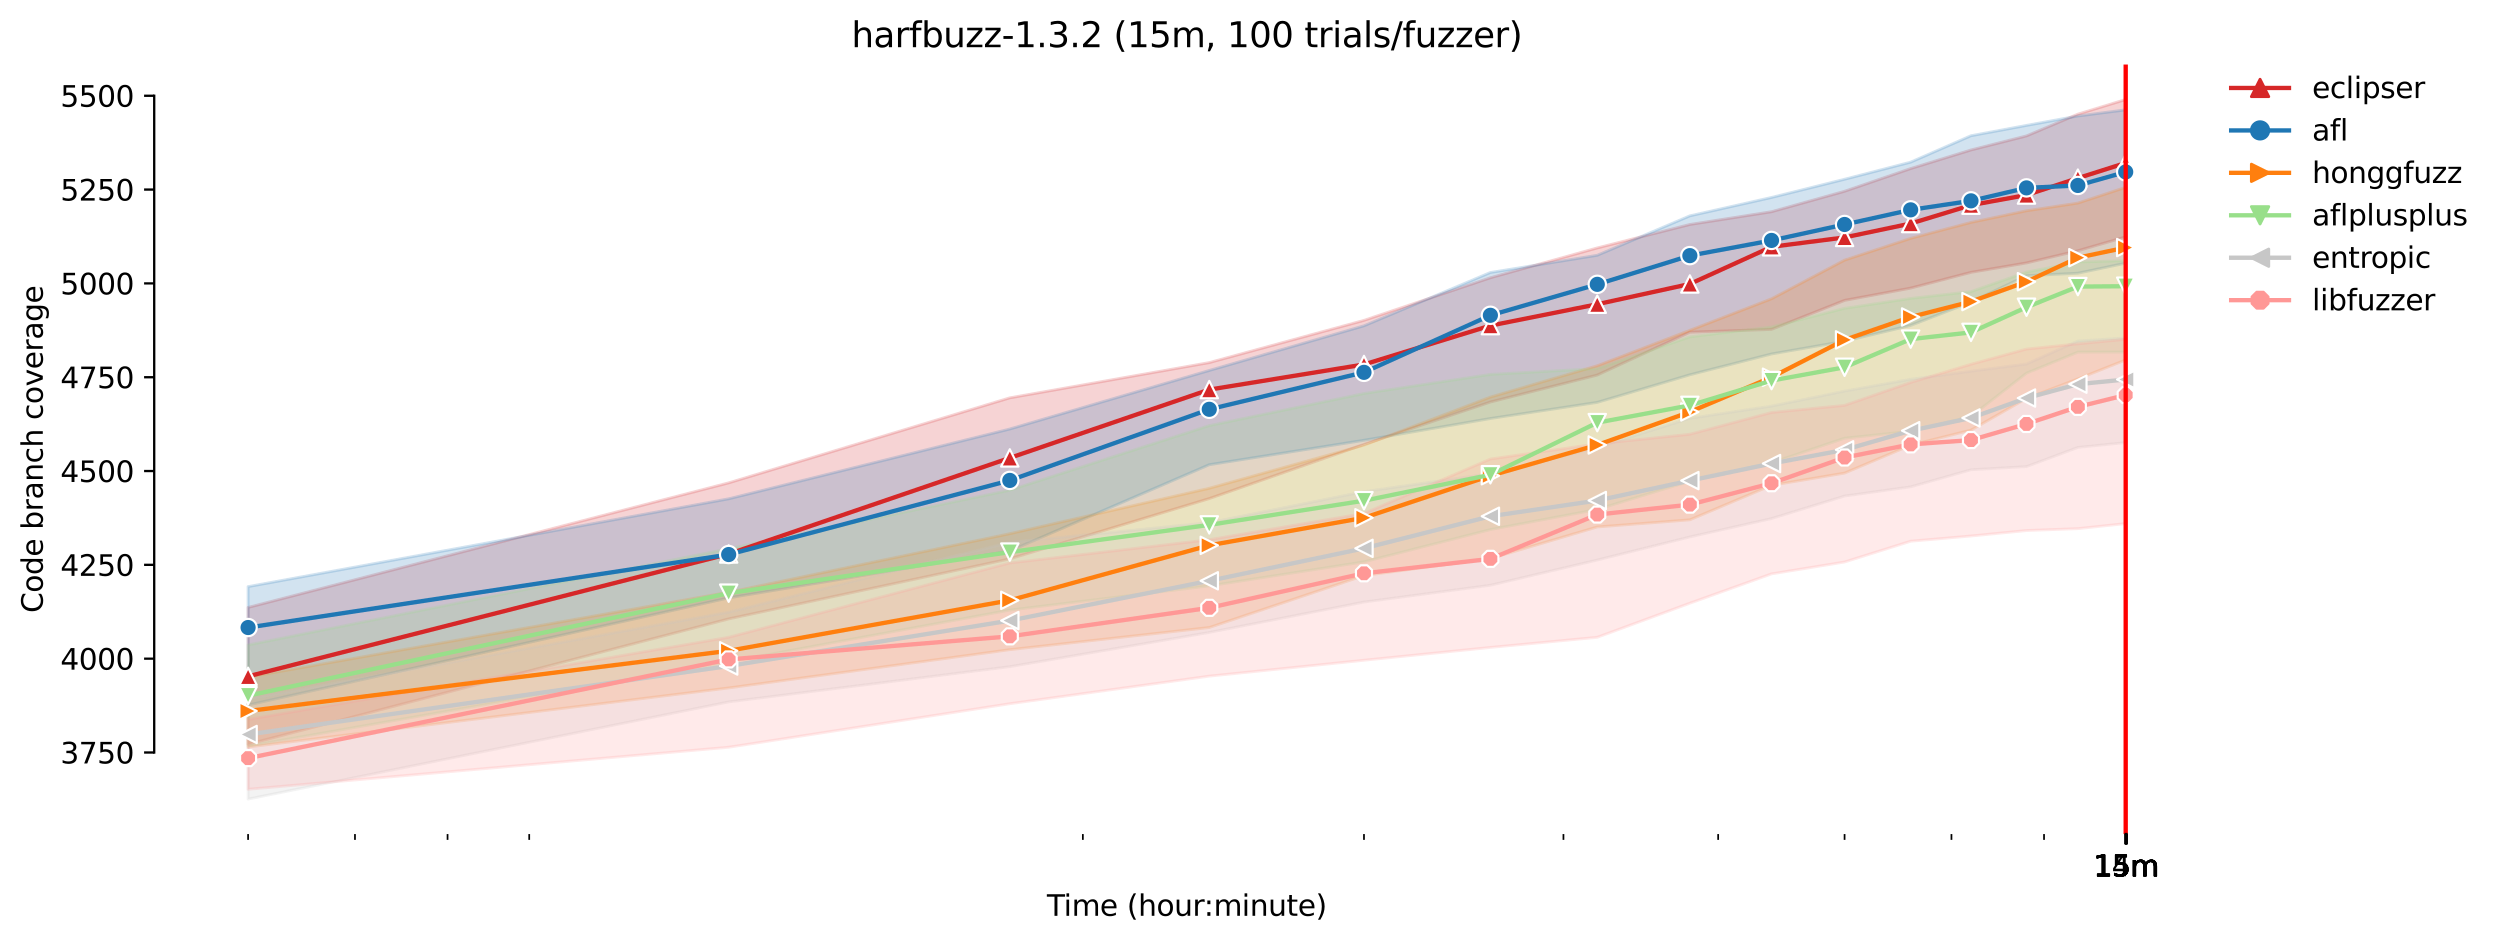 <?xml version="1.0" encoding="utf-8" standalone="no"?>
<!DOCTYPE svg PUBLIC "-//W3C//DTD SVG 1.1//EN"
  "http://www.w3.org/Graphics/SVG/1.1/DTD/svg11.dtd">
<svg height="325.986pt" version="1.1" viewBox="0 0 864.542 325.986" width="864.542pt" xmlns="http://www.w3.org/2000/svg" xmlns:xlink="http://www.w3.org/1999/xlink">
 <defs>
  <style type="text/css">*{stroke-linecap:butt;stroke-linejoin:round;}</style>
 </defs>
 <g id="figure_1">
  <g id="patch_1">
   <path d="M 0 325.986 
L 864.542 325.986 
L 864.542 0 
L 0 0 
z
" style="fill:#ffffff;"/>
  </g>
  <g id="axes_1">
   <g id="patch_2">
    <path d="M 53.328 288.43 
L 767.568 288.43 
L 767.568 22.318 
L 53.328 22.318 
z
" style="fill:#ffffff;"/>
   </g>
   <g id="PolyCollection_1">
    <defs>
     <path d="M 85.794 -115.921 
L 85.794 -68.617 
L 251.989 -111.962 
L 349.208 -132.727 
L 418.185 -153.572 
L 471.688 -172.308 
L 515.404 -186.97 
L 552.364 -196.291 
L 584.381 -211.111 
L 612.622 -212.085 
L 637.884 -222.11 
L 660.737 -226.36 
L 681.6 -231.81 
L 700.791 -235.068 
L 718.56 -239.273 
L 735.103 -244.074 
L 735.103 -291.572 
L 735.103 -291.572 
L 718.56 -286.511 
L 700.791 -278.984 
L 681.6 -274.124 
L 660.737 -267.693 
L 637.884 -259.842 
L 612.622 -252.769 
L 584.381 -248.357 
L 552.364 -240.246 
L 515.404 -229.934 
L 471.688 -215.199 
L 418.185 -200.599 
L 349.208 -188.407 
L 251.989 -159.006 
L 85.794 -115.921 
z
" id="m8186b404c5" style="stroke:#d62728;stroke-opacity:0.2;"/>
    </defs>
    <g clip-path="url(#p1dad1bd4d3)">
     <use style="fill:#d62728;fill-opacity:0.2;stroke:#d62728;stroke-opacity:0.2;" x="0" xlink:href="#m8186b404c5" y="325.986"/>
    </g>
   </g>
   <g id="PolyCollection_2">
    <defs>
     <path d="M 85.794 -123.123 
L 85.794 -82.179 
L 251.989 -119.23 
L 349.208 -135.452 
L 418.185 -165.287 
L 471.688 -173.736 
L 515.404 -181.263 
L 552.364 -186.843 
L 584.381 -196.382 
L 612.622 -203.584 
L 637.884 -207.997 
L 660.737 -213.447 
L 681.6 -221.535 
L 700.791 -230.642 
L 718.56 -231.499 
L 735.103 -234.99 
L 735.103 -288.005 
L 735.103 -288.005 
L 718.56 -285.87 
L 700.791 -282.618 
L 681.6 -279.049 
L 660.737 -269.914 
L 637.884 -263.995 
L 612.622 -257.701 
L 584.381 -251.342 
L 552.364 -237.715 
L 515.404 -231.749 
L 471.688 -213.317 
L 418.185 -197.874 
L 349.208 -177.629 
L 251.989 -153.491 
L 85.794 -123.123 
z
" id="mdbd69bf515" style="stroke:#1f77b4;stroke-opacity:0.2;"/>
    </defs>
    <g clip-path="url(#p1dad1bd4d3)">
     <use style="fill:#1f77b4;fill-opacity:0.2;stroke:#1f77b4;stroke-opacity:0.2;" x="0" xlink:href="#mdbd69bf515" y="325.986"/>
    </g>
   </g>
   <g id="PolyCollection_3">
    <defs>
     <path d="M 85.794 -91.847 
L 85.794 -67.644 
L 251.989 -88.084 
L 349.208 -101.321 
L 418.185 -108.978 
L 471.688 -126.947 
L 515.404 -132.85 
L 552.364 -143.758 
L 584.381 -146.223 
L 612.622 -158.163 
L 637.884 -162.38 
L 660.737 -172.049 
L 681.6 -177.24 
L 700.791 -188.206 
L 718.56 -194.954 
L 735.103 -201.508 
L 735.103 -261.205 
L 735.103 -261.205 
L 718.56 -255.754 
L 700.791 -253.094 
L 681.6 -249.072 
L 660.737 -243.555 
L 637.884 -236.028 
L 612.622 -222.661 
L 584.381 -211.76 
L 552.364 -199.496 
L 515.404 -188.66 
L 471.688 -172.049 
L 418.185 -157.131 
L 349.208 -141.422 
L 251.989 -121.177 
L 85.794 -91.847 
z
" id="m6530372a8f" style="stroke:#ff7f0e;stroke-opacity:0.2;"/>
    </defs>
    <g clip-path="url(#p1dad1bd4d3)">
     <use style="fill:#ff7f0e;fill-opacity:0.2;stroke:#ff7f0e;stroke-opacity:0.2;" x="0" xlink:href="#m6530372a8f" y="325.986"/>
    </g>
   </g>
   <g id="PolyCollection_4">
    <defs>
     <path d="M 85.794 -102.943 
L 85.794 -67.968 
L 251.989 -97.103 
L 349.208 -115.012 
L 418.185 -123.383 
L 471.688 -131.688 
L 515.404 -142.849 
L 552.364 -149.821 
L 584.381 -159.59 
L 612.622 -165.949 
L 637.884 -174.45 
L 660.737 -176.85 
L 681.6 -181.977 
L 700.791 -196.94 
L 718.56 -204.212 
L 735.103 -204.233 
L 735.103 -235.835 
L 735.103 -235.835 
L 718.56 -235.386 
L 700.791 -231.875 
L 681.6 -225.138 
L 660.737 -222.791 
L 637.884 -219.352 
L 612.622 -212.928 
L 584.381 -209.489 
L 552.364 -198.523 
L 515.404 -196.511 
L 471.688 -189.907 
L 418.185 -178.797 
L 349.208 -156.476 
L 251.989 -136.231 
L 85.794 -102.943 
z
" id="me04fcb8c9a" style="stroke:#98df8a;stroke-opacity:0.2;"/>
    </defs>
    <g clip-path="url(#p1dad1bd4d3)">
     <use style="fill:#98df8a;fill-opacity:0.2;stroke:#98df8a;stroke-opacity:0.2;" x="0" xlink:href="#me04fcb8c9a" y="325.986"/>
    </g>
   </g>
   <g id="PolyCollection_5">
    <defs>
     <path d="M 85.794 -84.32 
L 85.794 -49.652 
L 251.989 -83.271 
L 349.208 -95.455 
L 418.185 -107.289 
L 471.688 -117.802 
L 515.404 -123.613 
L 552.364 -132.337 
L 584.381 -140.319 
L 612.622 -146.671 
L 637.884 -154.464 
L 660.737 -157.644 
L 681.6 -163.548 
L 700.791 -164.639 
L 718.56 -171.27 
L 735.103 -172.957 
L 735.103 -209.1 
L 735.103 -209.1 
L 718.56 -208.061 
L 700.791 -200.095 
L 681.6 -197.621 
L 660.737 -194.824 
L 637.884 -190.736 
L 612.622 -185.547 
L 584.381 -181.328 
L 552.364 -171.27 
L 515.404 -162.186 
L 471.688 -155.963 
L 418.185 -145.253 
L 349.208 -138.437 
L 251.989 -114.298 
L 85.794 -84.32 
z
" id="m05b1ac2fee" style="stroke:#c7c7c7;stroke-opacity:0.2;"/>
    </defs>
    <g clip-path="url(#p1dad1bd4d3)">
     <use style="fill:#c7c7c7;fill-opacity:0.2;stroke:#c7c7c7;stroke-opacity:0.2;" x="0" xlink:href="#m05b1ac2fee" y="325.986"/>
    </g>
   </g>
   <g id="PolyCollection_6">
    <defs>
     <path d="M 85.794 -77.183 
L 85.794 -53.043 
L 251.989 -67.579 
L 349.208 -82.633 
L 418.185 -92.172 
L 471.688 -97.666 
L 515.404 -102.1 
L 552.364 -105.603 
L 584.381 -117.395 
L 612.622 -127.536 
L 637.884 -131.637 
L 660.737 -138.826 
L 681.6 -140.633 
L 700.791 -142.525 
L 718.56 -143.174 
L 735.103 -144.926 
L 735.103 -208.652 
L 735.103 -208.652 
L 718.56 -207.088 
L 700.791 -205.271 
L 681.6 -200.015 
L 660.737 -193.721 
L 637.884 -185.805 
L 612.622 -183.339 
L 584.381 -175.812 
L 552.364 -172.503 
L 515.404 -167.247 
L 471.688 -148.444 
L 418.185 -139.345 
L 349.208 -131.299 
L 251.989 -105.603 
L 85.794 -77.183 
z
" id="md637891703" style="stroke:#ff9896;stroke-opacity:0.2;"/>
    </defs>
    <g clip-path="url(#p1dad1bd4d3)">
     <use style="fill:#ff9896;fill-opacity:0.2;stroke:#ff9896;stroke-opacity:0.2;" x="0" xlink:href="#md637891703" y="325.986"/>
    </g>
   </g>
   <g id="matplotlib.axis_1">
    <g id="xtick_1">
     <g id="line2d_1">
      <defs>
       <path d="M 0 0 
L 0 3.5 
" id="m1c896de15c" style="stroke:#000000;stroke-width:0.8;"/>
      </defs>
      <g>
       <use style="stroke:#000000;stroke-width:0.8;" x="735.103" xlink:href="#m1c896de15c" y="288.43"/>
      </g>
     </g>
     <g id="text_1">
      <!-- 14m -->
      <g transform="translate(723.87 303.029)scale(0.1 -0.1)">
       <defs>
        <path d="M 794 531 
L 1825 531 
L 1825 4091 
L 703 3866 
L 703 4441 
L 1819 4666 
L 2450 4666 
L 2450 531 
L 3481 531 
L 3481 0 
L 794 0 
L 794 531 
z
" id="DejaVuSans-31" transform="scale(0.016)"/>
        <path d="M 2419 4116 
L 825 1625 
L 2419 1625 
L 2419 4116 
z
M 2253 4666 
L 3047 4666 
L 3047 1625 
L 3713 1625 
L 3713 1100 
L 3047 1100 
L 3047 0 
L 2419 0 
L 2419 1100 
L 313 1100 
L 313 1709 
L 2253 4666 
z
" id="DejaVuSans-34" transform="scale(0.016)"/>
        <path d="M 3328 2828 
Q 3544 3216 3844 3400 
Q 4144 3584 4550 3584 
Q 5097 3584 5394 3201 
Q 5691 2819 5691 2113 
L 5691 0 
L 5113 0 
L 5113 2094 
Q 5113 2597 4934 2840 
Q 4756 3084 4391 3084 
Q 3944 3084 3684 2787 
Q 3425 2491 3425 1978 
L 3425 0 
L 2847 0 
L 2847 2094 
Q 2847 2600 2669 2842 
Q 2491 3084 2119 3084 
Q 1678 3084 1418 2786 
Q 1159 2488 1159 1978 
L 1159 0 
L 581 0 
L 581 3500 
L 1159 3500 
L 1159 2956 
Q 1356 3278 1631 3431 
Q 1906 3584 2284 3584 
Q 2666 3584 2933 3390 
Q 3200 3197 3328 2828 
z
" id="DejaVuSans-6d" transform="scale(0.016)"/>
       </defs>
       <use xlink:href="#DejaVuSans-31"/>
       <use x="63.623" xlink:href="#DejaVuSans-34"/>
       <use x="127.246" xlink:href="#DejaVuSans-6d"/>
      </g>
     </g>
    </g>
    <g id="xtick_2">
     <g id="line2d_2">
      <g>
       <use style="stroke:#000000;stroke-width:0.8;" x="735.127" xlink:href="#m1c896de15c" y="288.43"/>
      </g>
     </g>
     <g id="text_2">
      <!-- 15m -->
      <g transform="translate(723.894 303.029)scale(0.1 -0.1)">
       <defs>
        <path d="M 691 4666 
L 3169 4666 
L 3169 4134 
L 1269 4134 
L 1269 2991 
Q 1406 3038 1543 3061 
Q 1681 3084 1819 3084 
Q 2600 3084 3056 2656 
Q 3513 2228 3513 1497 
Q 3513 744 3044 326 
Q 2575 -91 1722 -91 
Q 1428 -91 1123 -41 
Q 819 9 494 109 
L 494 744 
Q 775 591 1075 516 
Q 1375 441 1709 441 
Q 2250 441 2565 725 
Q 2881 1009 2881 1497 
Q 2881 1984 2565 2268 
Q 2250 2553 1709 2553 
Q 1456 2553 1204 2497 
Q 953 2441 691 2322 
L 691 4666 
z
" id="DejaVuSans-35" transform="scale(0.016)"/>
       </defs>
       <use xlink:href="#DejaVuSans-31"/>
       <use x="63.623" xlink:href="#DejaVuSans-35"/>
       <use x="127.246" xlink:href="#DejaVuSans-6d"/>
      </g>
     </g>
    </g>
    <g id="xtick_3">
     <g id="line2d_3">
      <g>
       <use style="stroke:#000000;stroke-width:0.8;" x="735.151" xlink:href="#m1c896de15c" y="288.43"/>
      </g>
     </g>
     <g id="text_3">
      <!-- 15m -->
      <g transform="translate(723.918 303.029)scale(0.1 -0.1)">
       <use xlink:href="#DejaVuSans-31"/>
       <use x="63.623" xlink:href="#DejaVuSans-35"/>
       <use x="127.246" xlink:href="#DejaVuSans-6d"/>
      </g>
     </g>
    </g>
    <g id="xtick_4">
     <g id="line2d_4">
      <g>
       <use style="stroke:#000000;stroke-width:0.8;" x="735.175" xlink:href="#m1c896de15c" y="288.43"/>
      </g>
     </g>
     <g id="text_4">
      <!-- 15m -->
      <g transform="translate(723.942 303.029)scale(0.1 -0.1)">
       <use xlink:href="#DejaVuSans-31"/>
       <use x="63.623" xlink:href="#DejaVuSans-35"/>
       <use x="127.246" xlink:href="#DejaVuSans-6d"/>
      </g>
     </g>
    </g>
    <g id="xtick_5">
     <g id="line2d_5">
      <g>
       <use style="stroke:#000000;stroke-width:0.8;" x="735.199" xlink:href="#m1c896de15c" y="288.43"/>
      </g>
     </g>
     <g id="text_5">
      <!-- 15m -->
      <g transform="translate(723.967 303.029)scale(0.1 -0.1)">
       <use xlink:href="#DejaVuSans-31"/>
       <use x="63.623" xlink:href="#DejaVuSans-35"/>
       <use x="127.246" xlink:href="#DejaVuSans-6d"/>
      </g>
     </g>
    </g>
    <g id="xtick_6">
     <g id="line2d_6">
      <g>
       <use style="stroke:#000000;stroke-width:0.8;" x="735.224" xlink:href="#m1c896de15c" y="288.43"/>
      </g>
     </g>
     <g id="text_6">
      <!-- 15m -->
      <g transform="translate(723.991 303.029)scale(0.1 -0.1)">
       <use xlink:href="#DejaVuSans-31"/>
       <use x="63.623" xlink:href="#DejaVuSans-35"/>
       <use x="127.246" xlink:href="#DejaVuSans-6d"/>
      </g>
     </g>
    </g>
    <g id="xtick_7">
     <g id="line2d_7">
      <g>
       <use style="stroke:#000000;stroke-width:0.8;" x="735.248" xlink:href="#m1c896de15c" y="288.43"/>
      </g>
     </g>
     <g id="text_7">
      <!-- 15m -->
      <g transform="translate(724.015 303.029)scale(0.1 -0.1)">
       <use xlink:href="#DejaVuSans-31"/>
       <use x="63.623" xlink:href="#DejaVuSans-35"/>
       <use x="127.246" xlink:href="#DejaVuSans-6d"/>
      </g>
     </g>
    </g>
    <g id="xtick_8">
     <g id="line2d_8">
      <g>
       <use style="stroke:#000000;stroke-width:0.8;" x="735.272" xlink:href="#m1c896de15c" y="288.43"/>
      </g>
     </g>
     <g id="text_8">
      <!-- 15m -->
      <g transform="translate(724.039 303.029)scale(0.1 -0.1)">
       <use xlink:href="#DejaVuSans-31"/>
       <use x="63.623" xlink:href="#DejaVuSans-35"/>
       <use x="127.246" xlink:href="#DejaVuSans-6d"/>
      </g>
     </g>
    </g>
    <g id="xtick_9">
     <g id="line2d_9">
      <g>
       <use style="stroke:#000000;stroke-width:0.8;" x="735.296" xlink:href="#m1c896de15c" y="288.43"/>
      </g>
     </g>
     <g id="text_9">
      <!-- 15m -->
      <g transform="translate(724.064 303.029)scale(0.1 -0.1)">
       <use xlink:href="#DejaVuSans-31"/>
       <use x="63.623" xlink:href="#DejaVuSans-35"/>
       <use x="127.246" xlink:href="#DejaVuSans-6d"/>
      </g>
     </g>
    </g>
    <g id="xtick_10">
     <g id="line2d_10">
      <g>
       <use style="stroke:#000000;stroke-width:0.8;" x="735.321" xlink:href="#m1c896de15c" y="288.43"/>
      </g>
     </g>
     <g id="text_10">
      <!-- 15m -->
      <g transform="translate(724.088 303.029)scale(0.1 -0.1)">
       <use xlink:href="#DejaVuSans-31"/>
       <use x="63.623" xlink:href="#DejaVuSans-35"/>
       <use x="127.246" xlink:href="#DejaVuSans-6d"/>
      </g>
     </g>
    </g>
    <g id="xtick_11">
     <g id="line2d_11">
      <g>
       <use style="stroke:#000000;stroke-width:0.8;" x="735.345" xlink:href="#m1c896de15c" y="288.43"/>
      </g>
     </g>
     <g id="text_11">
      <!-- 15m -->
      <g transform="translate(724.112 303.029)scale(0.1 -0.1)">
       <use xlink:href="#DejaVuSans-31"/>
       <use x="63.623" xlink:href="#DejaVuSans-35"/>
       <use x="127.246" xlink:href="#DejaVuSans-6d"/>
      </g>
     </g>
    </g>
    <g id="xtick_12">
     <g id="line2d_12">
      <g>
       <use style="stroke:#000000;stroke-width:0.8;" x="735.369" xlink:href="#m1c896de15c" y="288.43"/>
      </g>
     </g>
     <g id="text_12">
      <!-- 15m -->
      <g transform="translate(724.136 303.029)scale(0.1 -0.1)">
       <use xlink:href="#DejaVuSans-31"/>
       <use x="63.623" xlink:href="#DejaVuSans-35"/>
       <use x="127.246" xlink:href="#DejaVuSans-6d"/>
      </g>
     </g>
    </g>
    <g id="xtick_13">
     <g id="line2d_13">
      <defs>
       <path d="M 0 0 
L 0 2 
" id="m6bbfb8021a" style="stroke:#000000;stroke-width:0.6;"/>
      </defs>
      <g>
       <use style="stroke:#000000;stroke-width:0.6;" x="85.794" xlink:href="#m6bbfb8021a" y="288.43"/>
      </g>
     </g>
    </g>
    <g id="xtick_14">
     <g id="line2d_14">
      <g>
       <use style="stroke:#000000;stroke-width:0.6;" x="122.754" xlink:href="#m6bbfb8021a" y="288.43"/>
      </g>
     </g>
    </g>
    <g id="xtick_15">
     <g id="line2d_15">
      <g>
       <use style="stroke:#000000;stroke-width:0.6;" x="154.771" xlink:href="#m6bbfb8021a" y="288.43"/>
      </g>
     </g>
    </g>
    <g id="xtick_16">
     <g id="line2d_16">
      <g>
       <use style="stroke:#000000;stroke-width:0.6;" x="183.012" xlink:href="#m6bbfb8021a" y="288.43"/>
      </g>
     </g>
    </g>
    <g id="xtick_17">
     <g id="line2d_17">
      <g>
       <use style="stroke:#000000;stroke-width:0.6;" x="374.47" xlink:href="#m6bbfb8021a" y="288.43"/>
      </g>
     </g>
    </g>
    <g id="xtick_18">
     <g id="line2d_18">
      <g>
       <use style="stroke:#000000;stroke-width:0.6;" x="471.688" xlink:href="#m6bbfb8021a" y="288.43"/>
      </g>
     </g>
    </g>
    <g id="xtick_19">
     <g id="line2d_19">
      <g>
       <use style="stroke:#000000;stroke-width:0.6;" x="540.666" xlink:href="#m6bbfb8021a" y="288.43"/>
      </g>
     </g>
    </g>
    <g id="xtick_20">
     <g id="line2d_20">
      <g>
       <use style="stroke:#000000;stroke-width:0.6;" x="594.169" xlink:href="#m6bbfb8021a" y="288.43"/>
      </g>
     </g>
    </g>
    <g id="xtick_21">
     <g id="line2d_21">
      <g>
       <use style="stroke:#000000;stroke-width:0.6;" x="637.884" xlink:href="#m6bbfb8021a" y="288.43"/>
      </g>
     </g>
    </g>
    <g id="xtick_22">
     <g id="line2d_22">
      <g>
       <use style="stroke:#000000;stroke-width:0.6;" x="674.845" xlink:href="#m6bbfb8021a" y="288.43"/>
      </g>
     </g>
    </g>
    <g id="xtick_23">
     <g id="line2d_23">
      <g>
       <use style="stroke:#000000;stroke-width:0.6;" x="706.862" xlink:href="#m6bbfb8021a" y="288.43"/>
      </g>
     </g>
    </g>
    <g id="text_13">
     <!-- Time (hour:minute) -->
     <g transform="translate(362.041 316.707)scale(0.1 -0.1)">
      <defs>
       <path d="M -19 4666 
L 3928 4666 
L 3928 4134 
L 2272 4134 
L 2272 0 
L 1638 0 
L 1638 4134 
L -19 4134 
L -19 4666 
z
" id="DejaVuSans-54" transform="scale(0.016)"/>
       <path d="M 603 3500 
L 1178 3500 
L 1178 0 
L 603 0 
L 603 3500 
z
M 603 4863 
L 1178 4863 
L 1178 4134 
L 603 4134 
L 603 4863 
z
" id="DejaVuSans-69" transform="scale(0.016)"/>
       <path d="M 3597 1894 
L 3597 1613 
L 953 1613 
Q 991 1019 1311 708 
Q 1631 397 2203 397 
Q 2534 397 2845 478 
Q 3156 559 3463 722 
L 3463 178 
Q 3153 47 2828 -22 
Q 2503 -91 2169 -91 
Q 1331 -91 842 396 
Q 353 884 353 1716 
Q 353 2575 817 3079 
Q 1281 3584 2069 3584 
Q 2775 3584 3186 3129 
Q 3597 2675 3597 1894 
z
M 3022 2063 
Q 3016 2534 2758 2815 
Q 2500 3097 2075 3097 
Q 1594 3097 1305 2825 
Q 1016 2553 972 2059 
L 3022 2063 
z
" id="DejaVuSans-65" transform="scale(0.016)"/>
       <path id="DejaVuSans-20" transform="scale(0.016)"/>
       <path d="M 1984 4856 
Q 1566 4138 1362 3434 
Q 1159 2731 1159 2009 
Q 1159 1288 1364 580 
Q 1569 -128 1984 -844 
L 1484 -844 
Q 1016 -109 783 600 
Q 550 1309 550 2009 
Q 550 2706 781 3412 
Q 1013 4119 1484 4856 
L 1984 4856 
z
" id="DejaVuSans-28" transform="scale(0.016)"/>
       <path d="M 3513 2113 
L 3513 0 
L 2938 0 
L 2938 2094 
Q 2938 2591 2744 2837 
Q 2550 3084 2163 3084 
Q 1697 3084 1428 2787 
Q 1159 2491 1159 1978 
L 1159 0 
L 581 0 
L 581 4863 
L 1159 4863 
L 1159 2956 
Q 1366 3272 1645 3428 
Q 1925 3584 2291 3584 
Q 2894 3584 3203 3211 
Q 3513 2838 3513 2113 
z
" id="DejaVuSans-68" transform="scale(0.016)"/>
       <path d="M 1959 3097 
Q 1497 3097 1228 2736 
Q 959 2375 959 1747 
Q 959 1119 1226 758 
Q 1494 397 1959 397 
Q 2419 397 2687 759 
Q 2956 1122 2956 1747 
Q 2956 2369 2687 2733 
Q 2419 3097 1959 3097 
z
M 1959 3584 
Q 2709 3584 3137 3096 
Q 3566 2609 3566 1747 
Q 3566 888 3137 398 
Q 2709 -91 1959 -91 
Q 1206 -91 779 398 
Q 353 888 353 1747 
Q 353 2609 779 3096 
Q 1206 3584 1959 3584 
z
" id="DejaVuSans-6f" transform="scale(0.016)"/>
       <path d="M 544 1381 
L 544 3500 
L 1119 3500 
L 1119 1403 
Q 1119 906 1312 657 
Q 1506 409 1894 409 
Q 2359 409 2629 706 
Q 2900 1003 2900 1516 
L 2900 3500 
L 3475 3500 
L 3475 0 
L 2900 0 
L 2900 538 
Q 2691 219 2414 64 
Q 2138 -91 1772 -91 
Q 1169 -91 856 284 
Q 544 659 544 1381 
z
M 1991 3584 
L 1991 3584 
z
" id="DejaVuSans-75" transform="scale(0.016)"/>
       <path d="M 2631 2963 
Q 2534 3019 2420 3045 
Q 2306 3072 2169 3072 
Q 1681 3072 1420 2755 
Q 1159 2438 1159 1844 
L 1159 0 
L 581 0 
L 581 3500 
L 1159 3500 
L 1159 2956 
Q 1341 3275 1631 3429 
Q 1922 3584 2338 3584 
Q 2397 3584 2469 3576 
Q 2541 3569 2628 3553 
L 2631 2963 
z
" id="DejaVuSans-72" transform="scale(0.016)"/>
       <path d="M 750 794 
L 1409 794 
L 1409 0 
L 750 0 
L 750 794 
z
M 750 3309 
L 1409 3309 
L 1409 2516 
L 750 2516 
L 750 3309 
z
" id="DejaVuSans-3a" transform="scale(0.016)"/>
       <path d="M 3513 2113 
L 3513 0 
L 2938 0 
L 2938 2094 
Q 2938 2591 2744 2837 
Q 2550 3084 2163 3084 
Q 1697 3084 1428 2787 
Q 1159 2491 1159 1978 
L 1159 0 
L 581 0 
L 581 3500 
L 1159 3500 
L 1159 2956 
Q 1366 3272 1645 3428 
Q 1925 3584 2291 3584 
Q 2894 3584 3203 3211 
Q 3513 2838 3513 2113 
z
" id="DejaVuSans-6e" transform="scale(0.016)"/>
       <path d="M 1172 4494 
L 1172 3500 
L 2356 3500 
L 2356 3053 
L 1172 3053 
L 1172 1153 
Q 1172 725 1289 603 
Q 1406 481 1766 481 
L 2356 481 
L 2356 0 
L 1766 0 
Q 1100 0 847 248 
Q 594 497 594 1153 
L 594 3053 
L 172 3053 
L 172 3500 
L 594 3500 
L 594 4494 
L 1172 4494 
z
" id="DejaVuSans-74" transform="scale(0.016)"/>
       <path d="M 513 4856 
L 1013 4856 
Q 1481 4119 1714 3412 
Q 1947 2706 1947 2009 
Q 1947 1309 1714 600 
Q 1481 -109 1013 -844 
L 513 -844 
Q 928 -128 1133 580 
Q 1338 1288 1338 2009 
Q 1338 2731 1133 3434 
Q 928 4138 513 4856 
z
" id="DejaVuSans-29" transform="scale(0.016)"/>
      </defs>
      <use xlink:href="#DejaVuSans-54"/>
      <use x="57.959" xlink:href="#DejaVuSans-69"/>
      <use x="85.742" xlink:href="#DejaVuSans-6d"/>
      <use x="183.154" xlink:href="#DejaVuSans-65"/>
      <use x="244.678" xlink:href="#DejaVuSans-20"/>
      <use x="276.465" xlink:href="#DejaVuSans-28"/>
      <use x="315.479" xlink:href="#DejaVuSans-68"/>
      <use x="378.857" xlink:href="#DejaVuSans-6f"/>
      <use x="440.039" xlink:href="#DejaVuSans-75"/>
      <use x="503.418" xlink:href="#DejaVuSans-72"/>
      <use x="542.781" xlink:href="#DejaVuSans-3a"/>
      <use x="576.473" xlink:href="#DejaVuSans-6d"/>
      <use x="673.885" xlink:href="#DejaVuSans-69"/>
      <use x="701.668" xlink:href="#DejaVuSans-6e"/>
      <use x="765.047" xlink:href="#DejaVuSans-75"/>
      <use x="828.426" xlink:href="#DejaVuSans-74"/>
      <use x="867.635" xlink:href="#DejaVuSans-65"/>
      <use x="929.158" xlink:href="#DejaVuSans-29"/>
     </g>
    </g>
   </g>
   <g id="matplotlib.axis_2">
    <g id="ytick_1">
     <g id="line2d_24">
      <defs>
       <path d="M 0 0 
L -3.5 0 
" id="mccca88fa31" style="stroke:#000000;stroke-width:0.8;"/>
      </defs>
      <g>
       <use style="stroke:#000000;stroke-width:0.8;" x="53.328" xlink:href="#mccca88fa31" y="260.224"/>
      </g>
     </g>
     <g id="text_14">
      <!-- 3750 -->
      <g transform="translate(20.878 264.023)scale(0.1 -0.1)">
       <defs>
        <path d="M 2597 2516 
Q 3050 2419 3304 2112 
Q 3559 1806 3559 1356 
Q 3559 666 3084 287 
Q 2609 -91 1734 -91 
Q 1441 -91 1130 -33 
Q 819 25 488 141 
L 488 750 
Q 750 597 1062 519 
Q 1375 441 1716 441 
Q 2309 441 2620 675 
Q 2931 909 2931 1356 
Q 2931 1769 2642 2001 
Q 2353 2234 1838 2234 
L 1294 2234 
L 1294 2753 
L 1863 2753 
Q 2328 2753 2575 2939 
Q 2822 3125 2822 3475 
Q 2822 3834 2567 4026 
Q 2313 4219 1838 4219 
Q 1578 4219 1281 4162 
Q 984 4106 628 3988 
L 628 4550 
Q 988 4650 1302 4700 
Q 1616 4750 1894 4750 
Q 2613 4750 3031 4423 
Q 3450 4097 3450 3541 
Q 3450 3153 3228 2886 
Q 3006 2619 2597 2516 
z
" id="DejaVuSans-33" transform="scale(0.016)"/>
        <path d="M 525 4666 
L 3525 4666 
L 3525 4397 
L 1831 0 
L 1172 0 
L 2766 4134 
L 525 4134 
L 525 4666 
z
" id="DejaVuSans-37" transform="scale(0.016)"/>
        <path d="M 2034 4250 
Q 1547 4250 1301 3770 
Q 1056 3291 1056 2328 
Q 1056 1369 1301 889 
Q 1547 409 2034 409 
Q 2525 409 2770 889 
Q 3016 1369 3016 2328 
Q 3016 3291 2770 3770 
Q 2525 4250 2034 4250 
z
M 2034 4750 
Q 2819 4750 3233 4129 
Q 3647 3509 3647 2328 
Q 3647 1150 3233 529 
Q 2819 -91 2034 -91 
Q 1250 -91 836 529 
Q 422 1150 422 2328 
Q 422 3509 836 4129 
Q 1250 4750 2034 4750 
z
" id="DejaVuSans-30" transform="scale(0.016)"/>
       </defs>
       <use xlink:href="#DejaVuSans-33"/>
       <use x="63.623" xlink:href="#DejaVuSans-37"/>
       <use x="127.246" xlink:href="#DejaVuSans-35"/>
       <use x="190.869" xlink:href="#DejaVuSans-30"/>
      </g>
     </g>
    </g>
    <g id="ytick_2">
     <g id="line2d_25">
      <g>
       <use style="stroke:#000000;stroke-width:0.8;" x="53.328" xlink:href="#mccca88fa31" y="227.78"/>
      </g>
     </g>
     <g id="text_15">
      <!-- 4000 -->
      <g transform="translate(20.878 231.579)scale(0.1 -0.1)">
       <use xlink:href="#DejaVuSans-34"/>
       <use x="63.623" xlink:href="#DejaVuSans-30"/>
       <use x="127.246" xlink:href="#DejaVuSans-30"/>
       <use x="190.869" xlink:href="#DejaVuSans-30"/>
      </g>
     </g>
    </g>
    <g id="ytick_3">
     <g id="line2d_26">
      <g>
       <use style="stroke:#000000;stroke-width:0.8;" x="53.328" xlink:href="#mccca88fa31" y="195.336"/>
      </g>
     </g>
     <g id="text_16">
      <!-- 4250 -->
      <g transform="translate(20.878 199.135)scale(0.1 -0.1)">
       <defs>
        <path d="M 1228 531 
L 3431 531 
L 3431 0 
L 469 0 
L 469 531 
Q 828 903 1448 1529 
Q 2069 2156 2228 2338 
Q 2531 2678 2651 2914 
Q 2772 3150 2772 3378 
Q 2772 3750 2511 3984 
Q 2250 4219 1831 4219 
Q 1534 4219 1204 4116 
Q 875 4013 500 3803 
L 500 4441 
Q 881 4594 1212 4672 
Q 1544 4750 1819 4750 
Q 2544 4750 2975 4387 
Q 3406 4025 3406 3419 
Q 3406 3131 3298 2873 
Q 3191 2616 2906 2266 
Q 2828 2175 2409 1742 
Q 1991 1309 1228 531 
z
" id="DejaVuSans-32" transform="scale(0.016)"/>
       </defs>
       <use xlink:href="#DejaVuSans-34"/>
       <use x="63.623" xlink:href="#DejaVuSans-32"/>
       <use x="127.246" xlink:href="#DejaVuSans-35"/>
       <use x="190.869" xlink:href="#DejaVuSans-30"/>
      </g>
     </g>
    </g>
    <g id="ytick_4">
     <g id="line2d_27">
      <g>
       <use style="stroke:#000000;stroke-width:0.8;" x="53.328" xlink:href="#mccca88fa31" y="162.892"/>
      </g>
     </g>
     <g id="text_17">
      <!-- 4500 -->
      <g transform="translate(20.878 166.691)scale(0.1 -0.1)">
       <use xlink:href="#DejaVuSans-34"/>
       <use x="63.623" xlink:href="#DejaVuSans-35"/>
       <use x="127.246" xlink:href="#DejaVuSans-30"/>
       <use x="190.869" xlink:href="#DejaVuSans-30"/>
      </g>
     </g>
    </g>
    <g id="ytick_5">
     <g id="line2d_28">
      <g>
       <use style="stroke:#000000;stroke-width:0.8;" x="53.328" xlink:href="#mccca88fa31" y="130.448"/>
      </g>
     </g>
     <g id="text_18">
      <!-- 4750 -->
      <g transform="translate(20.878 134.247)scale(0.1 -0.1)">
       <use xlink:href="#DejaVuSans-34"/>
       <use x="63.623" xlink:href="#DejaVuSans-37"/>
       <use x="127.246" xlink:href="#DejaVuSans-35"/>
       <use x="190.869" xlink:href="#DejaVuSans-30"/>
      </g>
     </g>
    </g>
    <g id="ytick_6">
     <g id="line2d_29">
      <g>
       <use style="stroke:#000000;stroke-width:0.8;" x="53.328" xlink:href="#mccca88fa31" y="98.004"/>
      </g>
     </g>
     <g id="text_19">
      <!-- 5000 -->
      <g transform="translate(20.878 101.804)scale(0.1 -0.1)">
       <use xlink:href="#DejaVuSans-35"/>
       <use x="63.623" xlink:href="#DejaVuSans-30"/>
       <use x="127.246" xlink:href="#DejaVuSans-30"/>
       <use x="190.869" xlink:href="#DejaVuSans-30"/>
      </g>
     </g>
    </g>
    <g id="ytick_7">
     <g id="line2d_30">
      <g>
       <use style="stroke:#000000;stroke-width:0.8;" x="53.328" xlink:href="#mccca88fa31" y="65.56"/>
      </g>
     </g>
     <g id="text_20">
      <!-- 5250 -->
      <g transform="translate(20.878 69.36)scale(0.1 -0.1)">
       <use xlink:href="#DejaVuSans-35"/>
       <use x="63.623" xlink:href="#DejaVuSans-32"/>
       <use x="127.246" xlink:href="#DejaVuSans-35"/>
       <use x="190.869" xlink:href="#DejaVuSans-30"/>
      </g>
     </g>
    </g>
    <g id="ytick_8">
     <g id="line2d_31">
      <g>
       <use style="stroke:#000000;stroke-width:0.8;" x="53.328" xlink:href="#mccca88fa31" y="33.116"/>
      </g>
     </g>
     <g id="text_21">
      <!-- 5500 -->
      <g transform="translate(20.878 36.916)scale(0.1 -0.1)">
       <use xlink:href="#DejaVuSans-35"/>
       <use x="63.623" xlink:href="#DejaVuSans-35"/>
       <use x="127.246" xlink:href="#DejaVuSans-30"/>
       <use x="190.869" xlink:href="#DejaVuSans-30"/>
      </g>
     </g>
    </g>
    <g id="text_22">
     <!-- Code branch coverage -->
     <g transform="translate(14.798 211.949)rotate(-90)scale(0.1 -0.1)">
      <defs>
       <path d="M 4122 4306 
L 4122 3641 
Q 3803 3938 3442 4084 
Q 3081 4231 2675 4231 
Q 1875 4231 1450 3742 
Q 1025 3253 1025 2328 
Q 1025 1406 1450 917 
Q 1875 428 2675 428 
Q 3081 428 3442 575 
Q 3803 722 4122 1019 
L 4122 359 
Q 3791 134 3420 21 
Q 3050 -91 2638 -91 
Q 1578 -91 968 557 
Q 359 1206 359 2328 
Q 359 3453 968 4101 
Q 1578 4750 2638 4750 
Q 3056 4750 3426 4639 
Q 3797 4528 4122 4306 
z
" id="DejaVuSans-43" transform="scale(0.016)"/>
       <path d="M 2906 2969 
L 2906 4863 
L 3481 4863 
L 3481 0 
L 2906 0 
L 2906 525 
Q 2725 213 2448 61 
Q 2172 -91 1784 -91 
Q 1150 -91 751 415 
Q 353 922 353 1747 
Q 353 2572 751 3078 
Q 1150 3584 1784 3584 
Q 2172 3584 2448 3432 
Q 2725 3281 2906 2969 
z
M 947 1747 
Q 947 1113 1208 752 
Q 1469 391 1925 391 
Q 2381 391 2643 752 
Q 2906 1113 2906 1747 
Q 2906 2381 2643 2742 
Q 2381 3103 1925 3103 
Q 1469 3103 1208 2742 
Q 947 2381 947 1747 
z
" id="DejaVuSans-64" transform="scale(0.016)"/>
       <path d="M 3116 1747 
Q 3116 2381 2855 2742 
Q 2594 3103 2138 3103 
Q 1681 3103 1420 2742 
Q 1159 2381 1159 1747 
Q 1159 1113 1420 752 
Q 1681 391 2138 391 
Q 2594 391 2855 752 
Q 3116 1113 3116 1747 
z
M 1159 2969 
Q 1341 3281 1617 3432 
Q 1894 3584 2278 3584 
Q 2916 3584 3314 3078 
Q 3713 2572 3713 1747 
Q 3713 922 3314 415 
Q 2916 -91 2278 -91 
Q 1894 -91 1617 61 
Q 1341 213 1159 525 
L 1159 0 
L 581 0 
L 581 4863 
L 1159 4863 
L 1159 2969 
z
" id="DejaVuSans-62" transform="scale(0.016)"/>
       <path d="M 2194 1759 
Q 1497 1759 1228 1600 
Q 959 1441 959 1056 
Q 959 750 1161 570 
Q 1363 391 1709 391 
Q 2188 391 2477 730 
Q 2766 1069 2766 1631 
L 2766 1759 
L 2194 1759 
z
M 3341 1997 
L 3341 0 
L 2766 0 
L 2766 531 
Q 2569 213 2275 61 
Q 1981 -91 1556 -91 
Q 1019 -91 701 211 
Q 384 513 384 1019 
Q 384 1609 779 1909 
Q 1175 2209 1959 2209 
L 2766 2209 
L 2766 2266 
Q 2766 2663 2505 2880 
Q 2244 3097 1772 3097 
Q 1472 3097 1187 3025 
Q 903 2953 641 2809 
L 641 3341 
Q 956 3463 1253 3523 
Q 1550 3584 1831 3584 
Q 2591 3584 2966 3190 
Q 3341 2797 3341 1997 
z
" id="DejaVuSans-61" transform="scale(0.016)"/>
       <path d="M 3122 3366 
L 3122 2828 
Q 2878 2963 2633 3030 
Q 2388 3097 2138 3097 
Q 1578 3097 1268 2742 
Q 959 2388 959 1747 
Q 959 1106 1268 751 
Q 1578 397 2138 397 
Q 2388 397 2633 464 
Q 2878 531 3122 666 
L 3122 134 
Q 2881 22 2623 -34 
Q 2366 -91 2075 -91 
Q 1284 -91 818 406 
Q 353 903 353 1747 
Q 353 2603 823 3093 
Q 1294 3584 2113 3584 
Q 2378 3584 2631 3529 
Q 2884 3475 3122 3366 
z
" id="DejaVuSans-63" transform="scale(0.016)"/>
       <path d="M 191 3500 
L 800 3500 
L 1894 563 
L 2988 3500 
L 3597 3500 
L 2284 0 
L 1503 0 
L 191 3500 
z
" id="DejaVuSans-76" transform="scale(0.016)"/>
       <path d="M 2906 1791 
Q 2906 2416 2648 2759 
Q 2391 3103 1925 3103 
Q 1463 3103 1205 2759 
Q 947 2416 947 1791 
Q 947 1169 1205 825 
Q 1463 481 1925 481 
Q 2391 481 2648 825 
Q 2906 1169 2906 1791 
z
M 3481 434 
Q 3481 -459 3084 -895 
Q 2688 -1331 1869 -1331 
Q 1566 -1331 1297 -1286 
Q 1028 -1241 775 -1147 
L 775 -588 
Q 1028 -725 1275 -790 
Q 1522 -856 1778 -856 
Q 2344 -856 2625 -561 
Q 2906 -266 2906 331 
L 2906 616 
Q 2728 306 2450 153 
Q 2172 0 1784 0 
Q 1141 0 747 490 
Q 353 981 353 1791 
Q 353 2603 747 3093 
Q 1141 3584 1784 3584 
Q 2172 3584 2450 3431 
Q 2728 3278 2906 2969 
L 2906 3500 
L 3481 3500 
L 3481 434 
z
" id="DejaVuSans-67" transform="scale(0.016)"/>
      </defs>
      <use xlink:href="#DejaVuSans-43"/>
      <use x="69.824" xlink:href="#DejaVuSans-6f"/>
      <use x="131.006" xlink:href="#DejaVuSans-64"/>
      <use x="194.482" xlink:href="#DejaVuSans-65"/>
      <use x="256.006" xlink:href="#DejaVuSans-20"/>
      <use x="287.793" xlink:href="#DejaVuSans-62"/>
      <use x="351.27" xlink:href="#DejaVuSans-72"/>
      <use x="392.383" xlink:href="#DejaVuSans-61"/>
      <use x="453.662" xlink:href="#DejaVuSans-6e"/>
      <use x="517.041" xlink:href="#DejaVuSans-63"/>
      <use x="572.021" xlink:href="#DejaVuSans-68"/>
      <use x="635.4" xlink:href="#DejaVuSans-20"/>
      <use x="667.188" xlink:href="#DejaVuSans-63"/>
      <use x="722.168" xlink:href="#DejaVuSans-6f"/>
      <use x="783.35" xlink:href="#DejaVuSans-76"/>
      <use x="842.529" xlink:href="#DejaVuSans-65"/>
      <use x="904.053" xlink:href="#DejaVuSans-72"/>
      <use x="945.166" xlink:href="#DejaVuSans-61"/>
      <use x="1006.445" xlink:href="#DejaVuSans-67"/>
      <use x="1069.922" xlink:href="#DejaVuSans-65"/>
     </g>
    </g>
   </g>
   <g id="line2d_32">
    <path clip-path="url(#p1dad1bd4d3)" d="M 85.794 233.88 
L 251.989 191.573 
L 349.208 158.35 
L 418.185 134.731 
L 471.688 126.036 
L 515.404 112.604 
L 552.364 105.207 
L 584.381 98.199 
L 612.622 85.351 
L 637.884 82.107 
L 660.737 77.305 
L 681.6 70.946 
L 700.791 67.442 
L 718.56 61.602 
L 735.103 56.346 
" style="fill:none;stroke:#d62728;stroke-linecap:square;stroke-width:1.5;"/>
    <defs>
     <path d="M 0 -3 
L -3 3 
L 3 3 
z
" id="m3eb0c0eb53" style="stroke:#ffffff;stroke-linejoin:miter;stroke-width:0.75;"/>
    </defs>
    <g clip-path="url(#p1dad1bd4d3)">
     <use style="fill:#d62728;stroke:#ffffff;stroke-linejoin:miter;stroke-width:0.75;" x="85.794" xlink:href="#m3eb0c0eb53" y="233.88"/>
     <use style="fill:#d62728;stroke:#ffffff;stroke-linejoin:miter;stroke-width:0.75;" x="251.989" xlink:href="#m3eb0c0eb53" y="191.573"/>
     <use style="fill:#d62728;stroke:#ffffff;stroke-linejoin:miter;stroke-width:0.75;" x="349.208" xlink:href="#m3eb0c0eb53" y="158.35"/>
     <use style="fill:#d62728;stroke:#ffffff;stroke-linejoin:miter;stroke-width:0.75;" x="418.185" xlink:href="#m3eb0c0eb53" y="134.731"/>
     <use style="fill:#d62728;stroke:#ffffff;stroke-linejoin:miter;stroke-width:0.75;" x="471.688" xlink:href="#m3eb0c0eb53" y="126.036"/>
     <use style="fill:#d62728;stroke:#ffffff;stroke-linejoin:miter;stroke-width:0.75;" x="515.404" xlink:href="#m3eb0c0eb53" y="112.604"/>
     <use style="fill:#d62728;stroke:#ffffff;stroke-linejoin:miter;stroke-width:0.75;" x="552.364" xlink:href="#m3eb0c0eb53" y="105.207"/>
     <use style="fill:#d62728;stroke:#ffffff;stroke-linejoin:miter;stroke-width:0.75;" x="584.381" xlink:href="#m3eb0c0eb53" y="98.199"/>
     <use style="fill:#d62728;stroke:#ffffff;stroke-linejoin:miter;stroke-width:0.75;" x="612.622" xlink:href="#m3eb0c0eb53" y="85.351"/>
     <use style="fill:#d62728;stroke:#ffffff;stroke-linejoin:miter;stroke-width:0.75;" x="637.884" xlink:href="#m3eb0c0eb53" y="82.107"/>
     <use style="fill:#d62728;stroke:#ffffff;stroke-linejoin:miter;stroke-width:0.75;" x="660.737" xlink:href="#m3eb0c0eb53" y="77.305"/>
     <use style="fill:#d62728;stroke:#ffffff;stroke-linejoin:miter;stroke-width:0.75;" x="681.6" xlink:href="#m3eb0c0eb53" y="70.946"/>
     <use style="fill:#d62728;stroke:#ffffff;stroke-linejoin:miter;stroke-width:0.75;" x="700.791" xlink:href="#m3eb0c0eb53" y="67.442"/>
     <use style="fill:#d62728;stroke:#ffffff;stroke-linejoin:miter;stroke-width:0.75;" x="718.56" xlink:href="#m3eb0c0eb53" y="61.602"/>
     <use style="fill:#d62728;stroke:#ffffff;stroke-linejoin:miter;stroke-width:0.75;" x="735.103" xlink:href="#m3eb0c0eb53" y="56.346"/>
    </g>
   </g>
   <g id="line2d_33">
    <path clip-path="url(#p1dad1bd4d3)" d="M 85.794 217.009 
L 251.989 191.767 
L 349.208 166.137 
L 418.185 141.544 
L 471.688 128.761 
L 515.404 109.035 
L 552.364 98.329 
L 584.381 88.401 
L 612.622 83.145 
L 637.884 77.629 
L 660.737 72.568 
L 681.6 69.454 
L 700.791 64.976 
L 718.56 64.133 
L 735.103 59.461 
" style="fill:none;stroke:#1f77b4;stroke-linecap:square;stroke-width:1.5;"/>
    <defs>
     <path d="M 0 3 
C 0.796 3 1.559 2.684 2.121 2.121 
C 2.684 1.559 3 0.796 3 0 
C 3 -0.796 2.684 -1.559 2.121 -2.121 
C 1.559 -2.684 0.796 -3 0 -3 
C -0.796 -3 -1.559 -2.684 -2.121 -2.121 
C -2.684 -1.559 -3 -0.796 -3 0 
C -3 0.796 -2.684 1.559 -2.121 2.121 
C -1.559 2.684 -0.796 3 0 3 
z
" id="mcdfd1b21b8" style="stroke:#ffffff;stroke-width:0.75;"/>
    </defs>
    <g clip-path="url(#p1dad1bd4d3)">
     <use style="fill:#1f77b4;stroke:#ffffff;stroke-width:0.75;" x="85.794" xlink:href="#mcdfd1b21b8" y="217.009"/>
     <use style="fill:#1f77b4;stroke:#ffffff;stroke-width:0.75;" x="251.989" xlink:href="#mcdfd1b21b8" y="191.767"/>
     <use style="fill:#1f77b4;stroke:#ffffff;stroke-width:0.75;" x="349.208" xlink:href="#mcdfd1b21b8" y="166.137"/>
     <use style="fill:#1f77b4;stroke:#ffffff;stroke-width:0.75;" x="418.185" xlink:href="#mcdfd1b21b8" y="141.544"/>
     <use style="fill:#1f77b4;stroke:#ffffff;stroke-width:0.75;" x="471.688" xlink:href="#mcdfd1b21b8" y="128.761"/>
     <use style="fill:#1f77b4;stroke:#ffffff;stroke-width:0.75;" x="515.404" xlink:href="#mcdfd1b21b8" y="109.035"/>
     <use style="fill:#1f77b4;stroke:#ffffff;stroke-width:0.75;" x="552.364" xlink:href="#mcdfd1b21b8" y="98.329"/>
     <use style="fill:#1f77b4;stroke:#ffffff;stroke-width:0.75;" x="584.381" xlink:href="#mcdfd1b21b8" y="88.401"/>
     <use style="fill:#1f77b4;stroke:#ffffff;stroke-width:0.75;" x="612.622" xlink:href="#mcdfd1b21b8" y="83.145"/>
     <use style="fill:#1f77b4;stroke:#ffffff;stroke-width:0.75;" x="637.884" xlink:href="#mcdfd1b21b8" y="77.629"/>
     <use style="fill:#1f77b4;stroke:#ffffff;stroke-width:0.75;" x="660.737" xlink:href="#mcdfd1b21b8" y="72.568"/>
     <use style="fill:#1f77b4;stroke:#ffffff;stroke-width:0.75;" x="681.6" xlink:href="#mcdfd1b21b8" y="69.454"/>
     <use style="fill:#1f77b4;stroke:#ffffff;stroke-width:0.75;" x="700.791" xlink:href="#mcdfd1b21b8" y="64.976"/>
     <use style="fill:#1f77b4;stroke:#ffffff;stroke-width:0.75;" x="718.56" xlink:href="#mcdfd1b21b8" y="64.133"/>
     <use style="fill:#1f77b4;stroke:#ffffff;stroke-width:0.75;" x="735.103" xlink:href="#mcdfd1b21b8" y="59.461"/>
    </g>
   </g>
   <g id="line2d_34">
    <path clip-path="url(#p1dad1bd4d3)" d="M 85.794 245.884 
L 251.989 225.055 
L 349.208 207.6 
L 418.185 188.588 
L 471.688 179.049 
L 515.404 164.514 
L 552.364 153.873 
L 584.381 142.453 
L 612.622 130.448 
L 637.884 117.536 
L 660.737 109.619 
L 681.6 104.298 
L 700.791 97.42 
L 718.56 89.115 
L 735.103 85.611 
" style="fill:none;stroke:#ff7f0e;stroke-linecap:square;stroke-width:1.5;"/>
    <defs>
     <path d="M 3 0 
L -3 -3 
L -3 3 
z
" id="md40aefee77" style="stroke:#ffffff;stroke-linejoin:miter;stroke-width:0.75;"/>
    </defs>
    <g clip-path="url(#p1dad1bd4d3)">
     <use style="fill:#ff7f0e;stroke:#ffffff;stroke-linejoin:miter;stroke-width:0.75;" x="85.794" xlink:href="#md40aefee77" y="245.884"/>
     <use style="fill:#ff7f0e;stroke:#ffffff;stroke-linejoin:miter;stroke-width:0.75;" x="251.989" xlink:href="#md40aefee77" y="225.055"/>
     <use style="fill:#ff7f0e;stroke:#ffffff;stroke-linejoin:miter;stroke-width:0.75;" x="349.208" xlink:href="#md40aefee77" y="207.6"/>
     <use style="fill:#ff7f0e;stroke:#ffffff;stroke-linejoin:miter;stroke-width:0.75;" x="418.185" xlink:href="#md40aefee77" y="188.588"/>
     <use style="fill:#ff7f0e;stroke:#ffffff;stroke-linejoin:miter;stroke-width:0.75;" x="471.688" xlink:href="#md40aefee77" y="179.049"/>
     <use style="fill:#ff7f0e;stroke:#ffffff;stroke-linejoin:miter;stroke-width:0.75;" x="515.404" xlink:href="#md40aefee77" y="164.514"/>
     <use style="fill:#ff7f0e;stroke:#ffffff;stroke-linejoin:miter;stroke-width:0.75;" x="552.364" xlink:href="#md40aefee77" y="153.873"/>
     <use style="fill:#ff7f0e;stroke:#ffffff;stroke-linejoin:miter;stroke-width:0.75;" x="584.381" xlink:href="#md40aefee77" y="142.453"/>
     <use style="fill:#ff7f0e;stroke:#ffffff;stroke-linejoin:miter;stroke-width:0.75;" x="612.622" xlink:href="#md40aefee77" y="130.448"/>
     <use style="fill:#ff7f0e;stroke:#ffffff;stroke-linejoin:miter;stroke-width:0.75;" x="637.884" xlink:href="#md40aefee77" y="117.536"/>
     <use style="fill:#ff7f0e;stroke:#ffffff;stroke-linejoin:miter;stroke-width:0.75;" x="660.737" xlink:href="#md40aefee77" y="109.619"/>
     <use style="fill:#ff7f0e;stroke:#ffffff;stroke-linejoin:miter;stroke-width:0.75;" x="681.6" xlink:href="#md40aefee77" y="104.298"/>
     <use style="fill:#ff7f0e;stroke:#ffffff;stroke-linejoin:miter;stroke-width:0.75;" x="700.791" xlink:href="#md40aefee77" y="97.42"/>
     <use style="fill:#ff7f0e;stroke:#ffffff;stroke-linejoin:miter;stroke-width:0.75;" x="718.56" xlink:href="#md40aefee77" y="89.115"/>
     <use style="fill:#ff7f0e;stroke:#ffffff;stroke-linejoin:miter;stroke-width:0.75;" x="735.103" xlink:href="#md40aefee77" y="85.611"/>
    </g>
   </g>
   <g id="line2d_35">
    <path clip-path="url(#p1dad1bd4d3)" d="M 85.794 240.563 
L 251.989 205.134 
L 349.208 190.924 
L 418.185 181.515 
L 471.688 173.144 
L 515.404 164.19 
L 552.364 146.151 
L 584.381 140.181 
L 612.622 131.616 
L 637.884 127.009 
L 660.737 117.276 
L 681.6 114.94 
L 700.791 106.245 
L 718.56 99.107 
L 735.103 98.978 
" style="fill:none;stroke:#98df8a;stroke-linecap:square;stroke-width:1.5;"/>
    <defs>
     <path d="M -0 3 
L 3 -3 
L -3 -3 
z
" id="m3d51878379" style="stroke:#ffffff;stroke-linejoin:miter;stroke-width:0.75;"/>
    </defs>
    <g clip-path="url(#p1dad1bd4d3)">
     <use style="fill:#98df8a;stroke:#ffffff;stroke-linejoin:miter;stroke-width:0.75;" x="85.794" xlink:href="#m3d51878379" y="240.563"/>
     <use style="fill:#98df8a;stroke:#ffffff;stroke-linejoin:miter;stroke-width:0.75;" x="251.989" xlink:href="#m3d51878379" y="205.134"/>
     <use style="fill:#98df8a;stroke:#ffffff;stroke-linejoin:miter;stroke-width:0.75;" x="349.208" xlink:href="#m3d51878379" y="190.924"/>
     <use style="fill:#98df8a;stroke:#ffffff;stroke-linejoin:miter;stroke-width:0.75;" x="418.185" xlink:href="#m3d51878379" y="181.515"/>
     <use style="fill:#98df8a;stroke:#ffffff;stroke-linejoin:miter;stroke-width:0.75;" x="471.688" xlink:href="#m3d51878379" y="173.144"/>
     <use style="fill:#98df8a;stroke:#ffffff;stroke-linejoin:miter;stroke-width:0.75;" x="515.404" xlink:href="#m3d51878379" y="164.19"/>
     <use style="fill:#98df8a;stroke:#ffffff;stroke-linejoin:miter;stroke-width:0.75;" x="552.364" xlink:href="#m3d51878379" y="146.151"/>
     <use style="fill:#98df8a;stroke:#ffffff;stroke-linejoin:miter;stroke-width:0.75;" x="584.381" xlink:href="#m3d51878379" y="140.181"/>
     <use style="fill:#98df8a;stroke:#ffffff;stroke-linejoin:miter;stroke-width:0.75;" x="612.622" xlink:href="#m3d51878379" y="131.616"/>
     <use style="fill:#98df8a;stroke:#ffffff;stroke-linejoin:miter;stroke-width:0.75;" x="637.884" xlink:href="#m3d51878379" y="127.009"/>
     <use style="fill:#98df8a;stroke:#ffffff;stroke-linejoin:miter;stroke-width:0.75;" x="660.737" xlink:href="#m3d51878379" y="117.276"/>
     <use style="fill:#98df8a;stroke:#ffffff;stroke-linejoin:miter;stroke-width:0.75;" x="681.6" xlink:href="#m3d51878379" y="114.94"/>
     <use style="fill:#98df8a;stroke:#ffffff;stroke-linejoin:miter;stroke-width:0.75;" x="700.791" xlink:href="#m3d51878379" y="106.245"/>
     <use style="fill:#98df8a;stroke:#ffffff;stroke-linejoin:miter;stroke-width:0.75;" x="718.56" xlink:href="#m3d51878379" y="99.107"/>
     <use style="fill:#98df8a;stroke:#ffffff;stroke-linejoin:miter;stroke-width:0.75;" x="735.103" xlink:href="#m3d51878379" y="98.978"/>
    </g>
   </g>
   <g id="line2d_36">
    <path clip-path="url(#p1dad1bd4d3)" d="M 85.794 253.995 
L 251.989 230.311 
L 349.208 214.608 
L 418.185 200.852 
L 471.688 189.626 
L 515.404 178.53 
L 552.364 173.08 
L 584.381 166.201 
L 612.622 160.297 
L 637.884 155.56 
L 660.737 148.941 
L 681.6 144.529 
L 700.791 137.651 
L 718.56 132.849 
L 735.103 131.227 
" style="fill:none;stroke:#c7c7c7;stroke-linecap:square;stroke-width:1.5;"/>
    <defs>
     <path d="M -3 -0 
L 3 3 
L 3 -3 
z
" id="m608b74ae10" style="stroke:#ffffff;stroke-linejoin:miter;stroke-width:0.75;"/>
    </defs>
    <g clip-path="url(#p1dad1bd4d3)">
     <use style="fill:#c7c7c7;stroke:#ffffff;stroke-linejoin:miter;stroke-width:0.75;" x="85.794" xlink:href="#m608b74ae10" y="253.995"/>
     <use style="fill:#c7c7c7;stroke:#ffffff;stroke-linejoin:miter;stroke-width:0.75;" x="251.989" xlink:href="#m608b74ae10" y="230.311"/>
     <use style="fill:#c7c7c7;stroke:#ffffff;stroke-linejoin:miter;stroke-width:0.75;" x="349.208" xlink:href="#m608b74ae10" y="214.608"/>
     <use style="fill:#c7c7c7;stroke:#ffffff;stroke-linejoin:miter;stroke-width:0.75;" x="418.185" xlink:href="#m608b74ae10" y="200.852"/>
     <use style="fill:#c7c7c7;stroke:#ffffff;stroke-linejoin:miter;stroke-width:0.75;" x="471.688" xlink:href="#m608b74ae10" y="189.626"/>
     <use style="fill:#c7c7c7;stroke:#ffffff;stroke-linejoin:miter;stroke-width:0.75;" x="515.404" xlink:href="#m608b74ae10" y="178.53"/>
     <use style="fill:#c7c7c7;stroke:#ffffff;stroke-linejoin:miter;stroke-width:0.75;" x="552.364" xlink:href="#m608b74ae10" y="173.08"/>
     <use style="fill:#c7c7c7;stroke:#ffffff;stroke-linejoin:miter;stroke-width:0.75;" x="584.381" xlink:href="#m608b74ae10" y="166.201"/>
     <use style="fill:#c7c7c7;stroke:#ffffff;stroke-linejoin:miter;stroke-width:0.75;" x="612.622" xlink:href="#m608b74ae10" y="160.297"/>
     <use style="fill:#c7c7c7;stroke:#ffffff;stroke-linejoin:miter;stroke-width:0.75;" x="637.884" xlink:href="#m608b74ae10" y="155.56"/>
     <use style="fill:#c7c7c7;stroke:#ffffff;stroke-linejoin:miter;stroke-width:0.75;" x="660.737" xlink:href="#m608b74ae10" y="148.941"/>
     <use style="fill:#c7c7c7;stroke:#ffffff;stroke-linejoin:miter;stroke-width:0.75;" x="681.6" xlink:href="#m608b74ae10" y="144.529"/>
     <use style="fill:#c7c7c7;stroke:#ffffff;stroke-linejoin:miter;stroke-width:0.75;" x="700.791" xlink:href="#m608b74ae10" y="137.651"/>
     <use style="fill:#c7c7c7;stroke:#ffffff;stroke-linejoin:miter;stroke-width:0.75;" x="718.56" xlink:href="#m608b74ae10" y="132.849"/>
     <use style="fill:#c7c7c7;stroke:#ffffff;stroke-linejoin:miter;stroke-width:0.75;" x="735.103" xlink:href="#m608b74ae10" y="131.227"/>
    </g>
   </g>
   <g id="line2d_37">
    <path clip-path="url(#p1dad1bd4d3)" d="M 85.794 262.171 
L 251.989 228.04 
L 349.208 220.058 
L 418.185 210.195 
L 471.688 198.256 
L 515.404 193.26 
L 552.364 177.946 
L 584.381 174.507 
L 612.622 167.11 
L 637.884 158.22 
L 660.737 153.678 
L 681.6 152.186 
L 700.791 146.605 
L 718.56 140.701 
L 735.103 136.613 
" style="fill:none;stroke:#ff9896;stroke-linecap:square;stroke-width:1.5;"/>
    <defs>
     <path d="M -1.148 -2.772 
L -2.772 -1.148 
L -2.772 1.148 
L -1.148 2.772 
L 1.148 2.772 
L 2.772 1.148 
L 2.772 -1.148 
L 1.148 -2.772 
z
" id="m084fe2d993" style="stroke:#ffffff;stroke-linejoin:miter;stroke-width:0.75;"/>
    </defs>
    <g clip-path="url(#p1dad1bd4d3)">
     <use style="fill:#ff9896;stroke:#ffffff;stroke-linejoin:miter;stroke-width:0.75;" x="85.794" xlink:href="#m084fe2d993" y="262.171"/>
     <use style="fill:#ff9896;stroke:#ffffff;stroke-linejoin:miter;stroke-width:0.75;" x="251.989" xlink:href="#m084fe2d993" y="228.04"/>
     <use style="fill:#ff9896;stroke:#ffffff;stroke-linejoin:miter;stroke-width:0.75;" x="349.208" xlink:href="#m084fe2d993" y="220.058"/>
     <use style="fill:#ff9896;stroke:#ffffff;stroke-linejoin:miter;stroke-width:0.75;" x="418.185" xlink:href="#m084fe2d993" y="210.195"/>
     <use style="fill:#ff9896;stroke:#ffffff;stroke-linejoin:miter;stroke-width:0.75;" x="471.688" xlink:href="#m084fe2d993" y="198.256"/>
     <use style="fill:#ff9896;stroke:#ffffff;stroke-linejoin:miter;stroke-width:0.75;" x="515.404" xlink:href="#m084fe2d993" y="193.26"/>
     <use style="fill:#ff9896;stroke:#ffffff;stroke-linejoin:miter;stroke-width:0.75;" x="552.364" xlink:href="#m084fe2d993" y="177.946"/>
     <use style="fill:#ff9896;stroke:#ffffff;stroke-linejoin:miter;stroke-width:0.75;" x="584.381" xlink:href="#m084fe2d993" y="174.507"/>
     <use style="fill:#ff9896;stroke:#ffffff;stroke-linejoin:miter;stroke-width:0.75;" x="612.622" xlink:href="#m084fe2d993" y="167.11"/>
     <use style="fill:#ff9896;stroke:#ffffff;stroke-linejoin:miter;stroke-width:0.75;" x="637.884" xlink:href="#m084fe2d993" y="158.22"/>
     <use style="fill:#ff9896;stroke:#ffffff;stroke-linejoin:miter;stroke-width:0.75;" x="660.737" xlink:href="#m084fe2d993" y="153.678"/>
     <use style="fill:#ff9896;stroke:#ffffff;stroke-linejoin:miter;stroke-width:0.75;" x="681.6" xlink:href="#m084fe2d993" y="152.186"/>
     <use style="fill:#ff9896;stroke:#ffffff;stroke-linejoin:miter;stroke-width:0.75;" x="700.791" xlink:href="#m084fe2d993" y="146.605"/>
     <use style="fill:#ff9896;stroke:#ffffff;stroke-linejoin:miter;stroke-width:0.75;" x="718.56" xlink:href="#m084fe2d993" y="140.701"/>
     <use style="fill:#ff9896;stroke:#ffffff;stroke-linejoin:miter;stroke-width:0.75;" x="735.103" xlink:href="#m084fe2d993" y="136.613"/>
    </g>
   </g>
   <g id="line2d_38"/>
   <g id="line2d_39"/>
   <g id="line2d_40"/>
   <g id="line2d_41"/>
   <g id="line2d_42"/>
   <g id="line2d_43"/>
   <g id="line2d_44">
    <path clip-path="url(#p1dad1bd4d3)" d="M 735.103 288.43 
L 735.103 22.318 
" style="fill:none;stroke:#ff0000;stroke-linecap:square;stroke-width:1.5;"/>
   </g>
   <g id="patch_3">
    <path d="M 53.328 260.224 
L 53.328 33.116 
" style="fill:none;stroke:#000000;stroke-linecap:square;stroke-linejoin:miter;stroke-width:0.8;"/>
   </g>
   <g id="patch_4">
    <path d="M 735.103 288.43 
L 735.369 288.43 
" style="fill:none;stroke:#000000;stroke-linecap:square;stroke-linejoin:miter;stroke-width:0.8;"/>
   </g>
   <g id="text_23">
    <!-- harfbuzz-1.3.2 (15m, 100 trials/fuzzer) -->
    <g transform="translate(294.461 16.318)scale(0.12 -0.12)">
     <defs>
      <path d="M 2375 4863 
L 2375 4384 
L 1825 4384 
Q 1516 4384 1395 4259 
Q 1275 4134 1275 3809 
L 1275 3500 
L 2222 3500 
L 2222 3053 
L 1275 3053 
L 1275 0 
L 697 0 
L 697 3053 
L 147 3053 
L 147 3500 
L 697 3500 
L 697 3744 
Q 697 4328 969 4595 
Q 1241 4863 1831 4863 
L 2375 4863 
z
" id="DejaVuSans-66" transform="scale(0.016)"/>
      <path d="M 353 3500 
L 3084 3500 
L 3084 2975 
L 922 459 
L 3084 459 
L 3084 0 
L 275 0 
L 275 525 
L 2438 3041 
L 353 3041 
L 353 3500 
z
" id="DejaVuSans-7a" transform="scale(0.016)"/>
      <path d="M 313 2009 
L 1997 2009 
L 1997 1497 
L 313 1497 
L 313 2009 
z
" id="DejaVuSans-2d" transform="scale(0.016)"/>
      <path d="M 684 794 
L 1344 794 
L 1344 0 
L 684 0 
L 684 794 
z
" id="DejaVuSans-2e" transform="scale(0.016)"/>
      <path d="M 750 794 
L 1409 794 
L 1409 256 
L 897 -744 
L 494 -744 
L 750 256 
L 750 794 
z
" id="DejaVuSans-2c" transform="scale(0.016)"/>
      <path d="M 603 4863 
L 1178 4863 
L 1178 0 
L 603 0 
L 603 4863 
z
" id="DejaVuSans-6c" transform="scale(0.016)"/>
      <path d="M 2834 3397 
L 2834 2853 
Q 2591 2978 2328 3040 
Q 2066 3103 1784 3103 
Q 1356 3103 1142 2972 
Q 928 2841 928 2578 
Q 928 2378 1081 2264 
Q 1234 2150 1697 2047 
L 1894 2003 
Q 2506 1872 2764 1633 
Q 3022 1394 3022 966 
Q 3022 478 2636 193 
Q 2250 -91 1575 -91 
Q 1294 -91 989 -36 
Q 684 19 347 128 
L 347 722 
Q 666 556 975 473 
Q 1284 391 1588 391 
Q 1994 391 2212 530 
Q 2431 669 2431 922 
Q 2431 1156 2273 1281 
Q 2116 1406 1581 1522 
L 1381 1569 
Q 847 1681 609 1914 
Q 372 2147 372 2553 
Q 372 3047 722 3315 
Q 1072 3584 1716 3584 
Q 2034 3584 2315 3537 
Q 2597 3491 2834 3397 
z
" id="DejaVuSans-73" transform="scale(0.016)"/>
      <path d="M 1625 4666 
L 2156 4666 
L 531 -594 
L 0 -594 
L 1625 4666 
z
" id="DejaVuSans-2f" transform="scale(0.016)"/>
     </defs>
     <use xlink:href="#DejaVuSans-68"/>
     <use x="63.379" xlink:href="#DejaVuSans-61"/>
     <use x="124.658" xlink:href="#DejaVuSans-72"/>
     <use x="165.771" xlink:href="#DejaVuSans-66"/>
     <use x="200.977" xlink:href="#DejaVuSans-62"/>
     <use x="264.453" xlink:href="#DejaVuSans-75"/>
     <use x="327.832" xlink:href="#DejaVuSans-7a"/>
     <use x="380.322" xlink:href="#DejaVuSans-7a"/>
     <use x="432.812" xlink:href="#DejaVuSans-2d"/>
     <use x="468.896" xlink:href="#DejaVuSans-31"/>
     <use x="532.52" xlink:href="#DejaVuSans-2e"/>
     <use x="564.307" xlink:href="#DejaVuSans-33"/>
     <use x="627.93" xlink:href="#DejaVuSans-2e"/>
     <use x="659.717" xlink:href="#DejaVuSans-32"/>
     <use x="723.34" xlink:href="#DejaVuSans-20"/>
     <use x="755.127" xlink:href="#DejaVuSans-28"/>
     <use x="794.141" xlink:href="#DejaVuSans-31"/>
     <use x="857.764" xlink:href="#DejaVuSans-35"/>
     <use x="921.387" xlink:href="#DejaVuSans-6d"/>
     <use x="1018.799" xlink:href="#DejaVuSans-2c"/>
     <use x="1050.586" xlink:href="#DejaVuSans-20"/>
     <use x="1082.373" xlink:href="#DejaVuSans-31"/>
     <use x="1145.996" xlink:href="#DejaVuSans-30"/>
     <use x="1209.619" xlink:href="#DejaVuSans-30"/>
     <use x="1273.242" xlink:href="#DejaVuSans-20"/>
     <use x="1305.029" xlink:href="#DejaVuSans-74"/>
     <use x="1344.238" xlink:href="#DejaVuSans-72"/>
     <use x="1385.352" xlink:href="#DejaVuSans-69"/>
     <use x="1413.135" xlink:href="#DejaVuSans-61"/>
     <use x="1474.414" xlink:href="#DejaVuSans-6c"/>
     <use x="1502.197" xlink:href="#DejaVuSans-73"/>
     <use x="1554.297" xlink:href="#DejaVuSans-2f"/>
     <use x="1587.988" xlink:href="#DejaVuSans-66"/>
     <use x="1623.193" xlink:href="#DejaVuSans-75"/>
     <use x="1686.572" xlink:href="#DejaVuSans-7a"/>
     <use x="1739.062" xlink:href="#DejaVuSans-7a"/>
     <use x="1791.553" xlink:href="#DejaVuSans-65"/>
     <use x="1853.076" xlink:href="#DejaVuSans-72"/>
     <use x="1894.189" xlink:href="#DejaVuSans-29"/>
    </g>
   </g>
   <g id="legend_1">
    <g id="line2d_45">
     <path d="M 771.568 30.417 
L 791.568 30.417 
" style="fill:none;stroke:#d62728;stroke-linecap:square;stroke-width:1.5;"/>
    </g>
    <g id="line2d_46">
     <defs>
      <path d="M 0 -3 
L -3 3 
L 3 3 
z
" id="m9f90c58b94" style="stroke:#d62728;stroke-linejoin:miter;"/>
     </defs>
     <g>
      <use style="fill:#d62728;stroke:#d62728;stroke-linejoin:miter;" x="781.568" xlink:href="#m9f90c58b94" y="30.417"/>
     </g>
    </g>
    <g id="text_24">
     <!-- eclipser -->
     <g transform="translate(799.568 33.917)scale(0.1 -0.1)">
      <defs>
       <path d="M 1159 525 
L 1159 -1331 
L 581 -1331 
L 581 3500 
L 1159 3500 
L 1159 2969 
Q 1341 3281 1617 3432 
Q 1894 3584 2278 3584 
Q 2916 3584 3314 3078 
Q 3713 2572 3713 1747 
Q 3713 922 3314 415 
Q 2916 -91 2278 -91 
Q 1894 -91 1617 61 
Q 1341 213 1159 525 
z
M 3116 1747 
Q 3116 2381 2855 2742 
Q 2594 3103 2138 3103 
Q 1681 3103 1420 2742 
Q 1159 2381 1159 1747 
Q 1159 1113 1420 752 
Q 1681 391 2138 391 
Q 2594 391 2855 752 
Q 3116 1113 3116 1747 
z
" id="DejaVuSans-70" transform="scale(0.016)"/>
      </defs>
      <use xlink:href="#DejaVuSans-65"/>
      <use x="61.523" xlink:href="#DejaVuSans-63"/>
      <use x="116.504" xlink:href="#DejaVuSans-6c"/>
      <use x="144.287" xlink:href="#DejaVuSans-69"/>
      <use x="172.07" xlink:href="#DejaVuSans-70"/>
      <use x="235.547" xlink:href="#DejaVuSans-73"/>
      <use x="287.646" xlink:href="#DejaVuSans-65"/>
      <use x="349.17" xlink:href="#DejaVuSans-72"/>
     </g>
    </g>
    <g id="line2d_47">
     <path d="M 771.568 45.095 
L 791.568 45.095 
" style="fill:none;stroke:#1f77b4;stroke-linecap:square;stroke-width:1.5;"/>
    </g>
    <g id="line2d_48">
     <defs>
      <path d="M 0 3 
C 0.796 3 1.559 2.684 2.121 2.121 
C 2.684 1.559 3 0.796 3 0 
C 3 -0.796 2.684 -1.559 2.121 -2.121 
C 1.559 -2.684 0.796 -3 0 -3 
C -0.796 -3 -1.559 -2.684 -2.121 -2.121 
C -2.684 -1.559 -3 -0.796 -3 0 
C -3 0.796 -2.684 1.559 -2.121 2.121 
C -1.559 2.684 -0.796 3 0 3 
z
" id="m607f081d74" style="stroke:#1f77b4;"/>
     </defs>
     <g>
      <use style="fill:#1f77b4;stroke:#1f77b4;" x="781.568" xlink:href="#m607f081d74" y="45.095"/>
     </g>
    </g>
    <g id="text_25">
     <!-- afl -->
     <g transform="translate(799.568 48.595)scale(0.1 -0.1)">
      <use xlink:href="#DejaVuSans-61"/>
      <use x="61.279" xlink:href="#DejaVuSans-66"/>
      <use x="96.484" xlink:href="#DejaVuSans-6c"/>
     </g>
    </g>
    <g id="line2d_49">
     <path d="M 771.568 59.773 
L 791.568 59.773 
" style="fill:none;stroke:#ff7f0e;stroke-linecap:square;stroke-width:1.5;"/>
    </g>
    <g id="line2d_50">
     <defs>
      <path d="M 3 0 
L -3 -3 
L -3 3 
z
" id="meeee569396" style="stroke:#ff7f0e;stroke-linejoin:miter;"/>
     </defs>
     <g>
      <use style="fill:#ff7f0e;stroke:#ff7f0e;stroke-linejoin:miter;" x="781.568" xlink:href="#meeee569396" y="59.773"/>
     </g>
    </g>
    <g id="text_26">
     <!-- honggfuzz -->
     <g transform="translate(799.568 63.273)scale(0.1 -0.1)">
      <use xlink:href="#DejaVuSans-68"/>
      <use x="63.379" xlink:href="#DejaVuSans-6f"/>
      <use x="124.561" xlink:href="#DejaVuSans-6e"/>
      <use x="187.939" xlink:href="#DejaVuSans-67"/>
      <use x="251.416" xlink:href="#DejaVuSans-67"/>
      <use x="314.893" xlink:href="#DejaVuSans-66"/>
      <use x="350.098" xlink:href="#DejaVuSans-75"/>
      <use x="413.477" xlink:href="#DejaVuSans-7a"/>
      <use x="465.967" xlink:href="#DejaVuSans-7a"/>
     </g>
    </g>
    <g id="line2d_51">
     <path d="M 771.568 74.451 
L 791.568 74.451 
" style="fill:none;stroke:#98df8a;stroke-linecap:square;stroke-width:1.5;"/>
    </g>
    <g id="line2d_52">
     <defs>
      <path d="M -0 3 
L 3 -3 
L -3 -3 
z
" id="ma268adea04" style="stroke:#98df8a;stroke-linejoin:miter;"/>
     </defs>
     <g>
      <use style="fill:#98df8a;stroke:#98df8a;stroke-linejoin:miter;" x="781.568" xlink:href="#ma268adea04" y="74.451"/>
     </g>
    </g>
    <g id="text_27">
     <!-- aflplusplus -->
     <g transform="translate(799.568 77.951)scale(0.1 -0.1)">
      <use xlink:href="#DejaVuSans-61"/>
      <use x="61.279" xlink:href="#DejaVuSans-66"/>
      <use x="96.484" xlink:href="#DejaVuSans-6c"/>
      <use x="124.268" xlink:href="#DejaVuSans-70"/>
      <use x="187.744" xlink:href="#DejaVuSans-6c"/>
      <use x="215.527" xlink:href="#DejaVuSans-75"/>
      <use x="278.906" xlink:href="#DejaVuSans-73"/>
      <use x="331.006" xlink:href="#DejaVuSans-70"/>
      <use x="394.482" xlink:href="#DejaVuSans-6c"/>
      <use x="422.266" xlink:href="#DejaVuSans-75"/>
      <use x="485.645" xlink:href="#DejaVuSans-73"/>
     </g>
    </g>
    <g id="line2d_53">
     <path d="M 771.568 89.129 
L 791.568 89.129 
" style="fill:none;stroke:#c7c7c7;stroke-linecap:square;stroke-width:1.5;"/>
    </g>
    <g id="line2d_54">
     <defs>
      <path d="M -3 -0 
L 3 3 
L 3 -3 
z
" id="m1c9205a082" style="stroke:#c7c7c7;stroke-linejoin:miter;"/>
     </defs>
     <g>
      <use style="fill:#c7c7c7;stroke:#c7c7c7;stroke-linejoin:miter;" x="781.568" xlink:href="#m1c9205a082" y="89.129"/>
     </g>
    </g>
    <g id="text_28">
     <!-- entropic -->
     <g transform="translate(799.568 92.629)scale(0.1 -0.1)">
      <use xlink:href="#DejaVuSans-65"/>
      <use x="61.523" xlink:href="#DejaVuSans-6e"/>
      <use x="124.902" xlink:href="#DejaVuSans-74"/>
      <use x="164.111" xlink:href="#DejaVuSans-72"/>
      <use x="202.975" xlink:href="#DejaVuSans-6f"/>
      <use x="264.156" xlink:href="#DejaVuSans-70"/>
      <use x="327.633" xlink:href="#DejaVuSans-69"/>
      <use x="355.416" xlink:href="#DejaVuSans-63"/>
     </g>
    </g>
    <g id="line2d_55">
     <path d="M 771.568 103.807 
L 791.568 103.807 
" style="fill:none;stroke:#ff9896;stroke-linecap:square;stroke-width:1.5;"/>
    </g>
    <g id="line2d_56">
     <defs>
      <path d="M -1.148 -2.772 
L -2.772 -1.148 
L -2.772 1.148 
L -1.148 2.772 
L 1.148 2.772 
L 2.772 1.148 
L 2.772 -1.148 
L 1.148 -2.772 
z
" id="mea447b770a" style="stroke:#ff9896;stroke-linejoin:miter;"/>
     </defs>
     <g>
      <use style="fill:#ff9896;stroke:#ff9896;stroke-linejoin:miter;" x="781.568" xlink:href="#mea447b770a" y="103.807"/>
     </g>
    </g>
    <g id="text_29">
     <!-- libfuzzer -->
     <g transform="translate(799.568 107.307)scale(0.1 -0.1)">
      <use xlink:href="#DejaVuSans-6c"/>
      <use x="27.783" xlink:href="#DejaVuSans-69"/>
      <use x="55.566" xlink:href="#DejaVuSans-62"/>
      <use x="119.043" xlink:href="#DejaVuSans-66"/>
      <use x="154.248" xlink:href="#DejaVuSans-75"/>
      <use x="217.627" xlink:href="#DejaVuSans-7a"/>
      <use x="270.117" xlink:href="#DejaVuSans-7a"/>
      <use x="322.607" xlink:href="#DejaVuSans-65"/>
      <use x="384.131" xlink:href="#DejaVuSans-72"/>
     </g>
    </g>
   </g>
  </g>
 </g>
 <defs>
  <clipPath id="p1dad1bd4d3">
   <rect height="266.112" width="714.24" x="53.328" y="22.318"/>
  </clipPath>
 </defs>
</svg>
